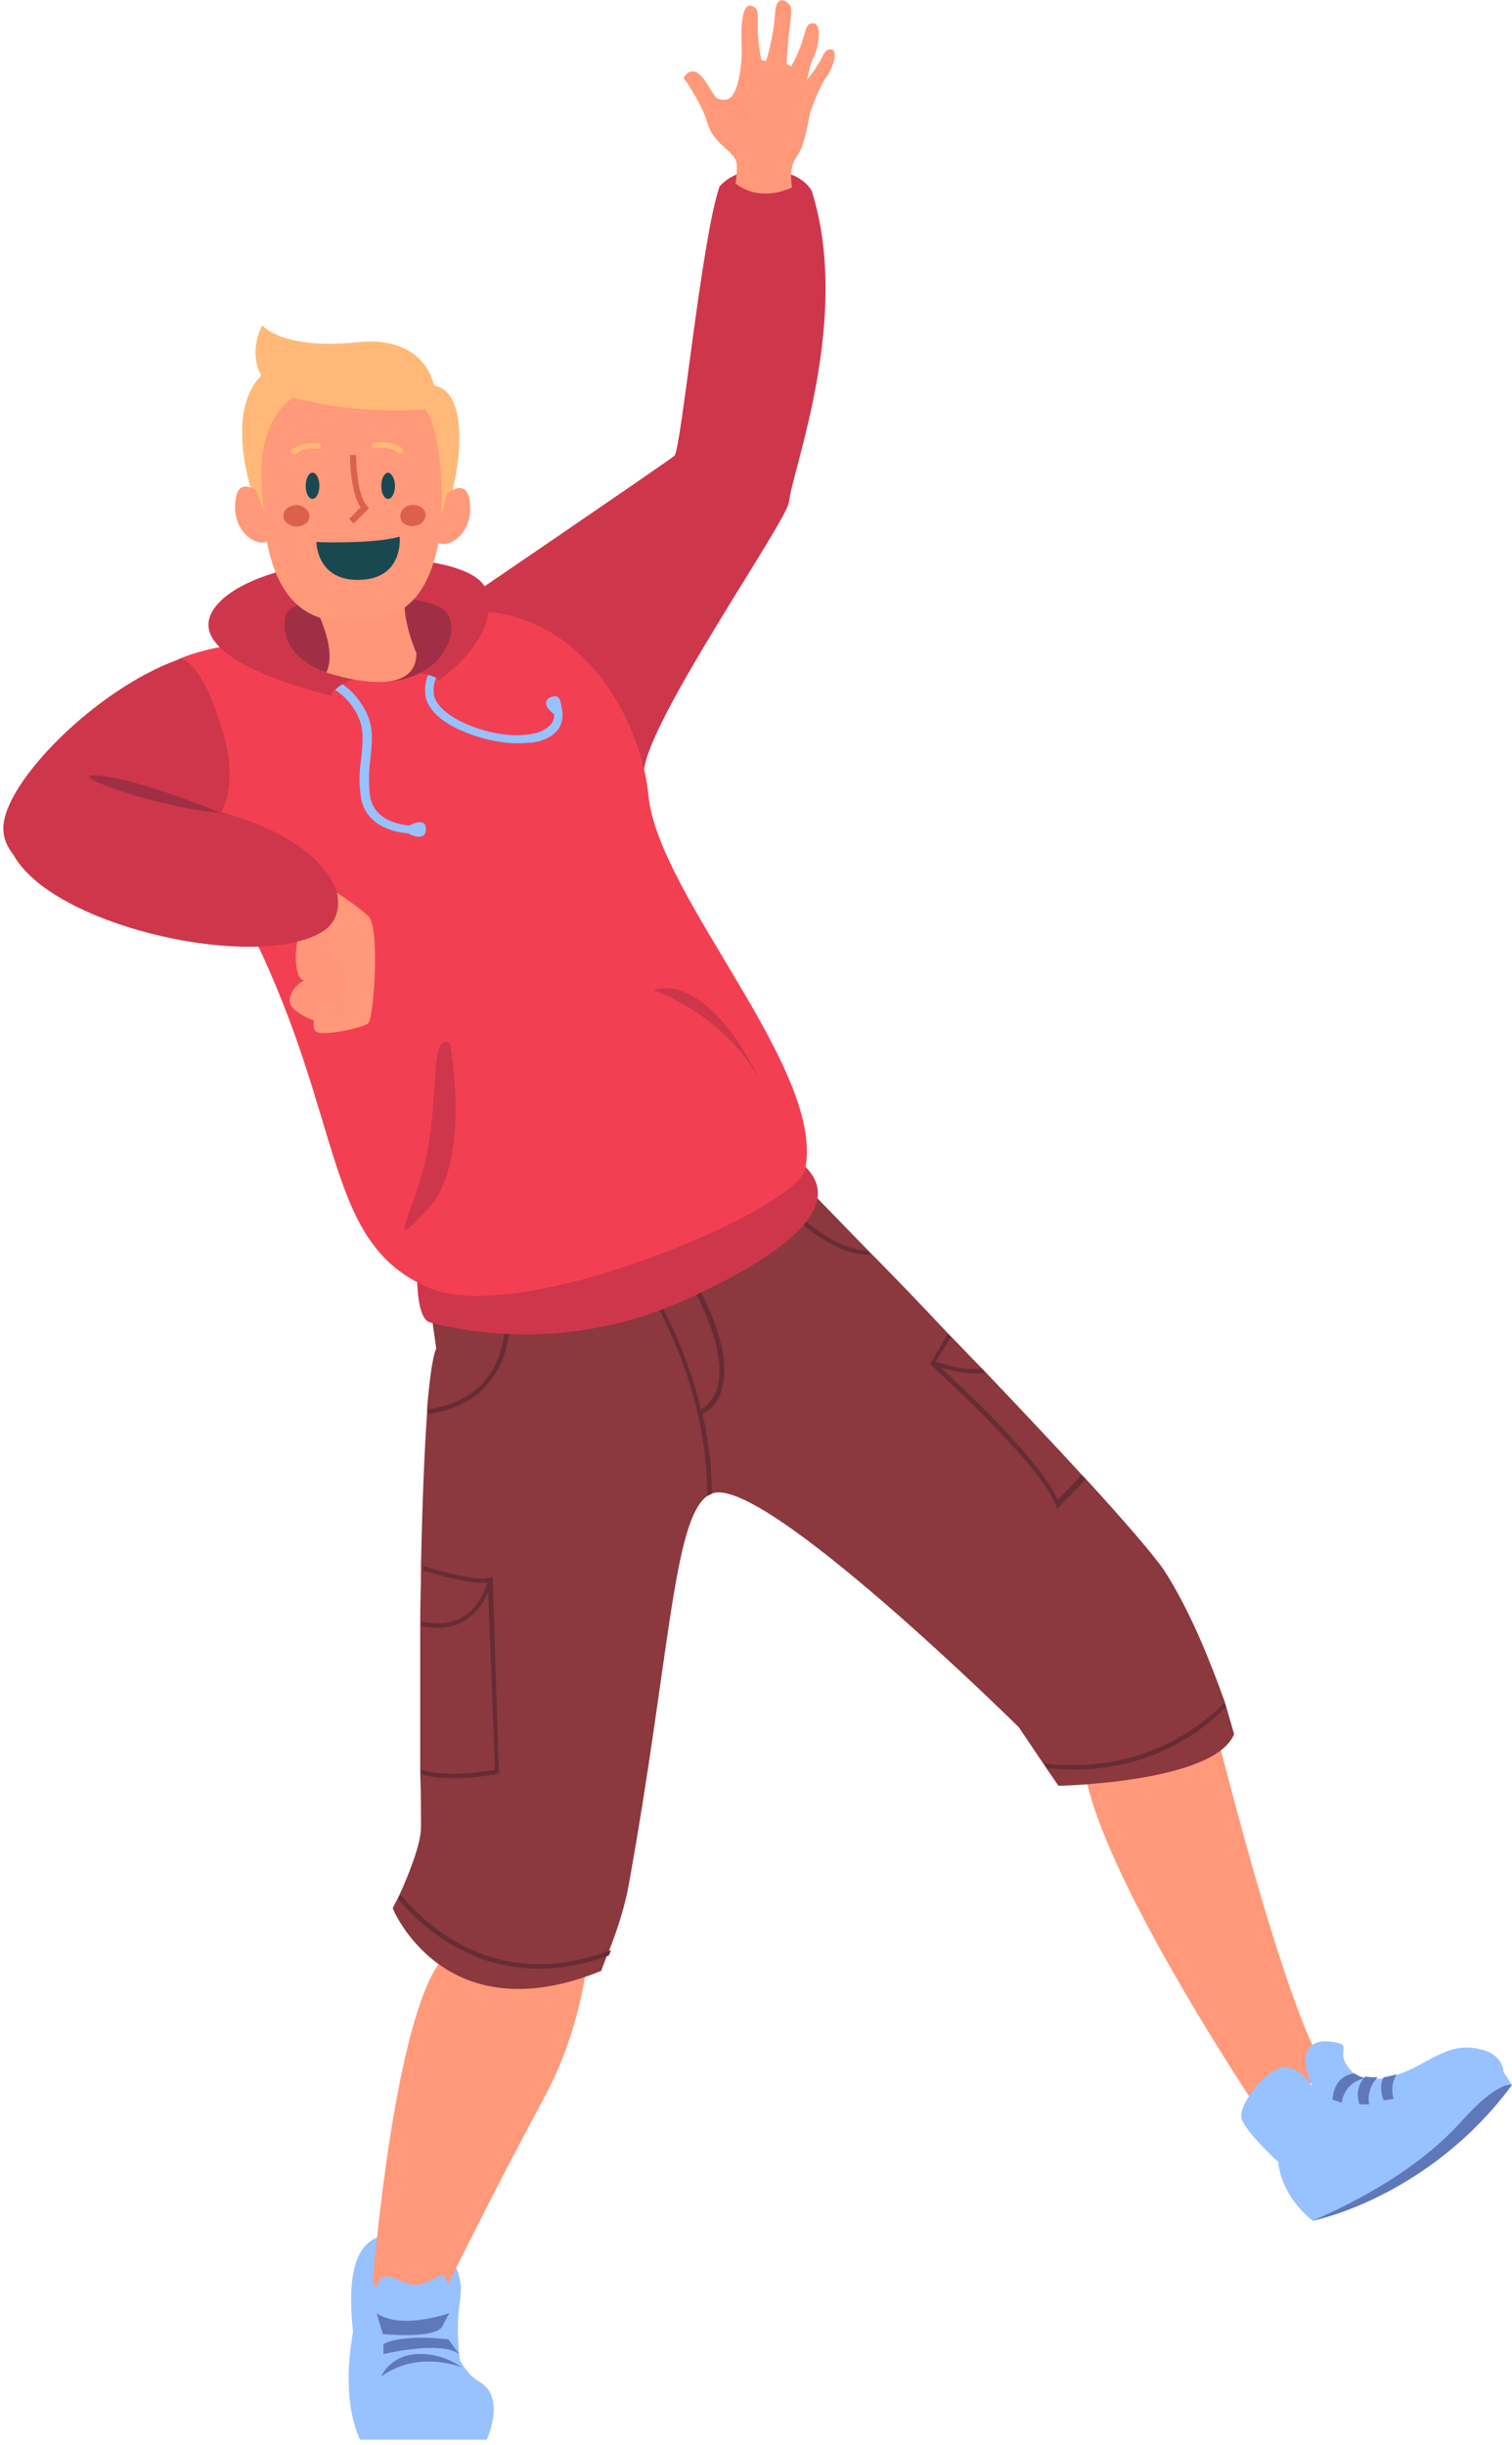 <svg width="120" height="194" viewBox="0 0 120 194" fill="none" xmlns="http://www.w3.org/2000/svg">
<g id="Group">
<path id="Vector" d="M37.957 188.946C37.411 188.64 36.927 188.028 36.502 187.294C36.502 187.294 36.139 185.03 36.502 182.583C36.866 180.196 35.836 178.238 32.503 177.504C29.231 176.77 27.292 178.361 28.019 185.03C27.535 187.783 27.413 190.965 28.565 193.596H38.623C38.623 193.596 40.259 190.17 37.957 188.946Z" fill="#98C1FF"/>
<path id="Vector_2" d="M46.802 153.211C46.802 153.211 46.802 159.819 43.106 166.611C39.349 173.525 34.684 183.009 34.684 183.009C34.684 183.009 31.593 186.068 29.594 180.99C29.594 180.99 30.987 163.368 34.199 156.882C37.41 150.397 46.802 153.211 46.802 153.211Z" fill="#FF9979"/>
<path id="Vector_3" d="M95.094 131.611C95.094 131.611 101.092 157.065 104.91 163.795C104.91 163.795 104.061 166.61 99.88 167.466C99.88 167.466 86.853 148.132 86.004 139.933C85.156 131.795 95.094 131.611 95.094 131.611Z" fill="#FF9979"/>
<g id="Group_2">
<path id="Vector_4" d="M97.944 137.61C96.368 141.465 84.007 141.709 84.007 141.709L83.038 140.302L82.795 139.935L80.856 137.059C80.856 137.059 60.437 116.868 56.498 118.52C56.377 118.581 56.255 118.642 56.134 118.703C53.408 120.661 53.165 131.491 49.893 149.602C49.59 151.316 48.924 153.335 48.378 154.681C48.318 154.803 48.257 154.987 48.197 155.109C47.894 155.904 47.712 156.394 47.712 156.394C35.23 161.472 31.17 151.438 31.17 151.438C31.17 151.438 31.291 151.132 31.534 150.704C31.594 150.581 31.655 150.459 31.715 150.337C32.382 148.868 33.412 146.359 33.412 145.013C33.412 143.545 33.412 142.138 33.351 140.792C33.351 140.669 33.351 140.547 33.351 140.424C33.351 136.08 33.351 132.287 33.351 128.983V128.615C33.351 127.208 33.412 125.862 33.412 124.577V124.21C33.533 118.459 33.715 114.665 33.897 112.095C33.897 111.973 33.897 111.85 33.897 111.728C34.26 107.445 34.624 107.017 34.624 107.017L32.139 89.518H59.406C59.406 89.518 63.527 93.678 68.798 99.124C68.919 99.246 69.041 99.368 69.101 99.43C71.04 101.388 73.1 103.529 75.161 105.732C75.221 105.793 75.342 105.915 75.403 105.977C76.251 106.833 77.039 107.69 77.887 108.546C78.008 108.669 78.069 108.73 78.19 108.852C80.917 111.728 83.583 114.543 85.825 116.99C85.886 117.051 86.007 117.174 86.067 117.235C89.158 120.6 91.521 123.353 92.369 124.577C94.55 127.942 96.186 132.225 97.156 134.918C97.216 135.04 97.216 135.162 97.277 135.285C97.701 136.753 97.944 137.61 97.944 137.61Z" fill="#8B383E"/>
<g id="Group_3">
<path id="Vector_5" d="M38.742 109.771C37.651 111.117 36.015 111.913 33.955 112.218C33.955 112.096 33.955 111.974 33.955 111.851C35.894 111.545 37.469 110.811 38.5 109.526C40.378 107.324 40.075 104.264 40.075 104.264L40.439 104.203C40.439 104.387 40.742 107.446 38.742 109.771Z" fill="#662C33"/>
<path id="Vector_6" d="M69.161 99.553C69.04 99.553 68.98 99.553 68.858 99.553C65.829 99.553 62.678 96.187 62.496 96.065L62.739 95.82C62.799 95.882 65.95 99.186 68.858 99.247C68.919 99.369 69.04 99.492 69.161 99.553Z" fill="#662C33"/>
<path id="Vector_7" d="M48.499 154.743C48.439 154.866 48.378 155.049 48.318 155.172C46.318 155.906 44.44 156.212 42.743 156.212C37.35 156.212 33.654 153.091 31.594 150.705C31.654 150.583 31.715 150.46 31.776 150.338C34.381 153.458 39.956 157.986 48.499 154.743Z" fill="#662C33"/>
<path id="Vector_8" d="M55.772 112.22C56.196 114.178 56.499 116.319 56.499 118.522C56.378 118.583 56.257 118.644 56.135 118.705C56.135 108.426 50.258 100.472 50.197 100.35L50.44 100.166C50.5 100.227 53.954 105 55.651 111.853C56.317 111.424 56.802 110.751 56.984 109.895C57.832 106.285 53.954 100.411 53.954 100.35L54.257 100.166C54.439 100.411 58.256 106.223 57.347 109.956C57.166 110.996 56.62 111.73 55.772 112.22Z" fill="#662C33"/>
<path id="Vector_9" d="M86.127 117.418C85.097 118.519 84.188 119.437 84.066 119.559L83.885 119.743L83.824 119.498C82.491 116.01 74.008 108.485 73.947 108.362L73.826 108.24L75.22 105.854C75.28 105.915 75.402 106.037 75.462 106.098L74.25 108.056C75.886 108.607 77.098 108.729 77.886 108.607C78.007 108.729 78.068 108.79 78.189 108.913C77.886 108.974 77.644 108.974 77.28 108.974C76.492 108.974 75.644 108.79 74.674 108.546C76.614 110.32 82.552 115.888 83.945 119.009C84.491 118.458 85.157 117.785 85.824 117.051C85.945 117.234 86.066 117.295 86.127 117.418Z" fill="#662C33"/>
<path id="Vector_10" d="M39.591 140.732H39.469C39.348 140.794 37.834 141.1 36.076 141.1C35.167 141.1 34.258 141.038 33.41 140.794C33.41 140.671 33.41 140.549 33.41 140.427C35.652 141.1 38.621 140.549 39.288 140.427L38.742 126.293C38.439 127.088 37.773 128.128 36.622 128.74C36.076 129.046 35.41 129.168 34.743 129.168C34.319 129.168 33.895 129.107 33.471 129.046V128.679C34.622 128.924 35.652 128.862 36.5 128.434C37.955 127.7 38.5 126.17 38.682 125.558C37.531 125.742 35.288 125.13 33.592 124.641V124.273C35.47 124.824 37.955 125.497 38.864 125.191L39.106 125.13L39.591 140.732Z" fill="#662C33"/>
<path id="Vector_11" d="M97.279 135.47C95.34 137.428 91.341 140.426 85.16 140.426C84.493 140.426 83.827 140.365 83.1 140.304L82.857 139.937C90.371 140.793 95.037 137.244 97.157 135.164C97.218 135.225 97.279 135.348 97.279 135.47Z" fill="#662C33"/>
</g>
</g>
<path id="Vector_12" d="M64.433 15.178C64.433 15.178 63.705 13.465 60.494 13.465C58.07 13.465 57.101 14.811 57.101 14.811C55.647 19.094 54.071 35.614 53.526 36.165C53.223 36.471 35.166 48.769 35.166 48.769C44.982 48.953 51.102 61.19 51.102 61.19C51.405 57.152 62.493 41.304 62.615 39.836C62.918 37.144 67.583 25.213 64.433 15.178Z" fill="#CE364C"/>
<path id="Vector_13" d="M33.106 101.265C33.106 101.265 33.045 104.692 34.136 104.937C35.227 105.181 44.195 107.812 54.495 103.101C64.796 98.39 66.614 94.841 63.584 92.271C60.555 89.701 33.106 101.265 33.106 101.265Z" fill="#CE364C"/>
<path id="Vector_14" d="M28.926 51.091C28.926 51.091 19.535 49.99 14.142 52.315C14.142 52.315 12.627 59.045 20.019 74.097C27.412 89.149 25.715 98.633 34.016 102.182C41.409 105.363 63.222 95.941 63.889 92.82C65.585 84.988 52.255 71.16 51.467 63.145C50.679 55.191 42.923 43.198 28.926 51.091Z" fill="#F24052"/>
<path id="Vector_15" d="M14.202 52.316C7.658 54.641 0.266 62.106 0.266 65.716C0.266 69.326 6.446 70.672 6.446 70.672L16.565 65.716C16.565 65.716 19.474 63.697 17.595 57.762C15.717 51.765 14.202 52.316 14.202 52.316Z" fill="#CE364C"/>
<g id="Group_4">
<path id="Vector_16" d="M41.108 58.985C39.169 58.985 36.745 58.251 35.23 57.211C34.382 56.599 33.897 55.926 33.776 55.253C33.413 52.928 35.654 51.704 35.776 51.643L36.079 52.254C36.018 52.316 34.14 53.295 34.443 55.13C34.503 55.62 34.927 56.17 35.594 56.66C37.291 57.884 40.199 58.618 42.138 58.251C42.986 58.128 43.532 57.761 43.835 57.333C44.138 56.782 43.895 56.109 43.895 56.109L44.501 55.864C44.501 55.926 44.865 56.782 44.441 57.639C44.077 58.312 43.35 58.74 42.32 58.924C41.896 58.924 41.532 58.985 41.108 58.985Z" fill="#98C1FF"/>
</g>
<g id="Group_5">
<path id="Vector_17" d="M32.807 66.145C31.352 66.145 28.929 65.534 28.626 63.147C28.444 61.923 28.565 60.883 28.686 60.027C28.808 58.681 28.929 57.641 28.201 56.417C26.929 54.336 25.233 54.214 25.172 54.214L25.233 53.541C25.293 53.541 27.353 53.663 28.808 56.05C29.716 57.518 29.535 58.742 29.413 60.088C29.292 61.006 29.232 61.923 29.353 63.086C29.716 65.656 32.988 65.534 33.11 65.534L33.17 66.207C32.988 66.145 32.928 66.145 32.807 66.145Z" fill="#98C1FF"/>
</g>
<path id="Vector_18" d="M34.862 53.969C34.862 53.969 39.831 50.542 38.619 46.871C37.467 43.2 21.471 43.445 17.35 47.85C13.23 52.255 26.258 55.192 26.258 55.192C27.288 53.112 33.711 52.867 34.862 53.969Z" fill="#CE364C"/>
<path id="Vector_19" d="M25.958 53.356C23.595 52.561 22.201 50.848 22.686 48.829C23.171 46.871 33.289 46.809 35.228 48.4C37.167 49.991 34.441 56.293 25.958 53.356Z" fill="#A02E44"/>
<path id="Vector_20" d="M24.809 47.789C24.809 47.789 26.869 51.399 25.899 53.357C25.899 53.357 33.049 55.865 33.049 51.827C33.049 51.827 31.716 48.829 32.201 46.871L24.809 47.789Z" fill="#FF9679"/>
<g id="Group_6">
<path id="Vector_21" d="M22.443 44.666C22.443 44.666 18.928 38.975 19.231 33.591C19.413 30.899 20.746 29.797 20.746 29.797C20.746 29.797 19.655 28.207 20.807 25.82C20.807 25.82 22.443 27.778 28.26 27.166C33.834 26.555 34.44 30.593 34.44 30.593C38.439 31.205 35.713 43.442 32.925 44.666H22.443Z" fill="#FFB878"/>
<path id="Vector_22" d="M20.928 39.403C20.928 39.403 18.928 37.384 18.686 39.77C18.383 42.524 20.867 43.625 21.352 42.769C21.837 41.851 20.928 39.403 20.928 39.403Z" fill="#FF9979"/>
<path id="Vector_23" d="M35.049 39.526C35.049 39.526 37.048 37.507 37.291 39.893C37.594 42.647 35.109 43.748 34.625 42.892C34.2 42.035 35.049 39.526 35.049 39.526Z" fill="#FF9979"/>
<path id="Vector_24" d="M27.777 49.378C23.293 49.378 20.748 46.441 20.748 37.569C20.748 32.98 23.051 30.227 28.08 30.227C33.109 30.227 35.23 33.041 35.23 37.569C35.23 47.114 32.443 49.378 27.777 49.378Z" fill="#FF9979"/>
<path id="Vector_25" d="M33.776 40.749C33.836 41.177 33.473 41.666 32.927 41.728C32.382 41.85 31.837 41.544 31.776 41.055C31.715 40.626 32.079 40.137 32.624 40.076C33.17 40.014 33.654 40.259 33.776 40.749Z" fill="#DB614D"/>
<path id="Vector_26" d="M24.561 40.996C24.561 41.485 24.016 41.791 23.471 41.791C22.925 41.73 22.441 41.363 22.501 40.873C22.501 40.384 23.047 40.078 23.592 40.078C24.137 40.139 24.561 40.506 24.561 40.996Z" fill="#DB614D"/>
<g id="Group_7">
<path id="Vector_27" d="M31.773 35.976C31.713 35.976 31.652 35.976 31.591 35.915C30.864 35.364 29.834 35.548 29.774 35.548C29.652 35.548 29.531 35.487 29.531 35.364C29.531 35.242 29.592 35.12 29.713 35.12C29.774 35.12 30.985 34.875 31.894 35.548C32.016 35.609 32.016 35.793 31.955 35.854C31.894 35.976 31.834 35.976 31.773 35.976Z" fill="#FFB878"/>
</g>
<g id="Group_8">
<path id="Vector_28" d="M23.229 36.04C23.169 36.04 23.108 35.978 23.108 35.978C23.048 35.856 23.048 35.734 23.169 35.672C24.017 34.999 25.229 35.183 25.29 35.183C25.411 35.183 25.471 35.305 25.471 35.428C25.471 35.55 25.35 35.611 25.229 35.611C25.229 35.611 24.138 35.428 23.472 36.04C23.351 36.04 23.29 36.04 23.229 36.04Z" fill="#FFB878"/>
</g>
<path id="Vector_29" d="M31.351 38.548C31.351 39.099 31.108 39.588 30.805 39.588C30.502 39.588 30.26 39.16 30.26 38.548C30.26 37.997 30.502 37.508 30.805 37.508C31.047 37.508 31.351 37.997 31.351 38.548Z" fill="#1A4850"/>
<path id="Vector_30" d="M25.35 38.548C25.35 39.099 25.108 39.588 24.805 39.588C24.502 39.588 24.26 39.16 24.26 38.548C24.26 37.997 24.502 37.508 24.805 37.508C25.108 37.508 25.35 37.997 25.35 38.548Z" fill="#1A4850"/>
<path id="Vector_31" d="M22.143 31.203C22.143 31.203 26.93 32.978 33.777 32.488C33.777 32.488 35.231 34.324 35.049 40.81C35.049 40.81 39.048 29.123 27.354 29.123C15.659 29.123 20.931 40.504 20.931 40.504C20.931 40.504 20.022 33.345 22.143 31.203Z" fill="#FFB878"/>
<g id="Group_9">
<path id="Vector_32" d="M28.078 41.543L27.715 41.176L28.624 40.258C27.775 39.035 27.775 36.22 27.775 36.098H28.26C28.26 36.098 28.26 39.157 29.108 40.136L29.29 40.319L28.078 41.543Z" fill="#DB614D"/>
</g>
<path id="Vector_33" d="M25.111 43.012C25.111 43.012 29.535 43.196 31.716 42.584C31.716 42.584 32.08 45.827 28.686 46.01C25.111 46.194 25.111 43.012 25.111 43.012Z" fill="#1A4850"/>
</g>
<path id="Vector_34" d="M43.951 55.255C44.799 55.071 44.678 57.334 43.951 56.661C43.164 56.05 43.103 55.438 43.951 55.255Z" fill="#98C1FF"/>
<path id="Vector_35" d="M33.773 66.019C33.651 66.875 31.593 66.081 32.441 65.53C33.349 65.041 33.954 65.163 33.773 66.019Z" fill="#98C1FF"/>
<path id="Vector_36" d="M24.748 70.67C24.748 70.67 23.415 74.157 23.476 76.054C23.536 78.012 24.203 77.767 24.203 77.767C24.203 77.767 23.173 78.196 22.991 79.297C22.809 80.398 25.596 81.255 25.778 81.255C25.96 81.255 27.96 80.521 27.96 80.521L28.384 74.157L26.627 73.056L24.748 70.67Z" fill="#FF9679"/>
<path id="Vector_37" d="M25.835 70.244C25.835 70.244 28.259 71.774 29.228 72.692C30.198 73.609 29.652 80.829 29.228 81.196C28.804 81.564 25.714 82.237 25.108 81.87C24.502 81.502 25.35 79.361 25.35 79.361C25.35 79.361 26.926 78.994 26.683 79.606C26.441 80.218 26.683 80.707 26.683 80.707L27.35 80.462C27.35 80.462 27.047 78.871 27.35 77.648C27.653 76.485 25.169 75.2 24.866 73.059C24.502 70.795 25.835 70.244 25.835 70.244Z" fill="#FF9979"/>
<path id="Vector_38" d="M0.629 66.692C-0.159 63.327 3.174 62.103 7.84 62.654C13.233 63.327 24.261 64.734 26.684 70.608C26.684 70.608 27.472 72.933 25.412 74.035C19.777 77.216 2.083 73.056 0.629 66.692Z" fill="#CE364C"/>
<path id="Vector_39" d="M17.473 64.493C17.473 64.493 11.05 61.801 7.838 61.556C4.687 61.251 12.262 64.065 17.473 64.493Z" fill="#A02E44"/>
<g id="Group_10">
<path id="Vector_40" d="M65.585 6.12C65.1 6.67 64.312 8.873 64.312 8.873C63.949 10.709 63.767 11.688 63.161 12.544C62.555 13.401 62.858 14.869 62.858 14.869C62.858 14.869 60.434 16.154 58.374 14.563C58.374 14.563 58.617 13.095 58.374 12.667C57.95 11.81 56.617 11.382 56.132 9.73C55.648 8.078 54.254 6.181 54.254 6.181C54.254 6.181 54.678 5.324 55.405 5.814C56.132 6.364 56.617 7.711 56.981 7.833C57.041 7.833 57.162 7.894 57.223 7.894C57.526 7.955 57.829 7.894 58.011 7.711C58.011 7.711 58.071 7.711 58.071 7.649C58.738 6.854 58.92 4.59 58.859 3.55C58.798 2.143 58.859 0.123 59.707 0.491C60.556 0.797 59.768 1.592 60.434 4.774L60.737 4.835C60.798 5.08 61.404 2.938 61.525 0.919C61.646 -0.488 62.495 0.062 62.737 0.491C62.919 0.919 62.616 2.326 62.555 3.305C62.495 3.978 62.434 4.651 62.434 5.08L62.798 5.263C64.131 2.877 63.706 1.898 64.494 1.837C65.282 1.775 64.979 3.795 64.555 4.59C64.373 4.896 64.191 5.63 64.07 6.303C65.464 4.651 65.282 3.856 65.948 3.917C66.615 3.978 66.009 5.569 65.585 6.12Z" fill="#FF9979"/>
<path id="Vector_41" d="M59.525 9.911C59.041 8.626 57.344 8.014 57.162 7.953C57.465 8.014 57.768 7.953 57.95 7.77C59.646 8.443 59.525 9.911 59.525 9.911Z" fill="#FF9679"/>
</g>
<g id="Group_11">
<path id="Vector_42" d="M30.319 183.622C30.319 183.622 29.41 181.725 30.198 180.868C31.047 180.073 32.016 181.602 33.41 181.235C34.803 180.868 35.167 179.889 35.53 181.235C35.894 182.704 35.47 187.048 30.319 183.622Z" fill="#98C1FF"/>
<path id="Vector_43" d="M35.653 183.559C35.653 183.559 31.835 184.905 29.896 183.559L30.381 185.211C30.381 185.211 34.502 185.639 35.108 184.599L35.653 183.559Z" fill="#5F78BA"/>
<path id="Vector_44" d="M35.59 185.641C35.59 185.641 32.075 185.152 30.439 186.008V186.804C30.439 186.804 34.984 185.702 36.438 186.804L35.59 185.641Z" fill="#5F78BA"/>
<path id="Vector_45" d="M30.26 188.578C30.26 188.578 30.926 186.926 33.047 186.804C35.168 186.682 36.622 187.844 36.622 187.844C36.622 187.844 33.229 186.437 30.26 188.578Z" fill="#5F78BA"/>
</g>
<g id="Group_12">
<path id="Vector_46" d="M119.997 165.449C113.332 174.443 104.182 176.218 104.182 176.218C101.516 174.076 101.455 171.567 101.455 171.567C101.455 171.567 98.91 169.242 98.547 168.141C98.183 167.04 100.728 163.736 102.243 164.042C103.273 164.286 103.879 165.143 104.182 165.632C102.91 162.757 103.94 161.778 105.697 162.022C107.575 162.267 105.818 162.695 107.151 164.225C107.272 164.347 107.333 164.409 107.454 164.531C107.696 164.715 107.999 164.837 108.302 164.898C108.605 164.959 108.908 164.959 109.272 164.959C109.454 164.959 109.635 164.959 109.817 164.898C110.181 164.837 110.484 164.776 110.847 164.653C111.393 164.47 111.999 164.225 112.544 163.919C114.846 162.634 115.816 162.206 117.573 162.634C119.33 163.063 119.33 164.409 119.33 164.409L119.997 165.449Z" fill="#98C1FF"/>
<path id="Vector_47" d="M119.995 165.448C113.329 174.442 104.18 176.217 104.18 176.217C108.845 174.197 113.087 171.566 115.995 168.324C118.964 165.02 119.995 165.448 119.995 165.448Z" fill="#5F78BA"/>
<g id="Group_13">
<path id="Vector_48" d="M107.515 164.531C107.757 164.715 108.06 164.837 108.363 164.898C106.606 165.265 106.485 166.856 106.485 166.856L105.758 166.612C105.879 164.654 107.394 164.531 107.515 164.531Z" fill="#5F78BA"/>
<path id="Vector_49" d="M108.669 166.978H107.881C107.578 165.877 107.942 165.204 108.366 164.775C108.669 164.837 108.972 164.837 109.336 164.837C108.366 165.816 108.669 166.978 108.669 166.978Z" fill="#5F78BA"/>
<path id="Vector_50" d="M110.606 166.55L109.818 166.672C109.515 165.877 109.576 165.265 109.818 164.837C110.182 164.775 110.485 164.714 110.848 164.592C110.243 165.571 110.606 166.55 110.606 166.55Z" fill="#5F78BA"/>
</g>
</g>
<path id="Vector_51" d="M35.716 82.786C35.716 82.786 37.473 92.209 33.959 95.941C30.445 99.673 32.747 96.614 33.838 91.78C34.868 86.947 34.08 81.868 35.716 82.786Z" fill="#CE364C"/>
<path id="Vector_52" d="M51.828 78.563C51.828 78.563 57.342 80.399 60.19 85.539C60.251 85.539 56.373 77.217 51.828 78.563Z" fill="#CE364C"/>
</g>
</svg>
